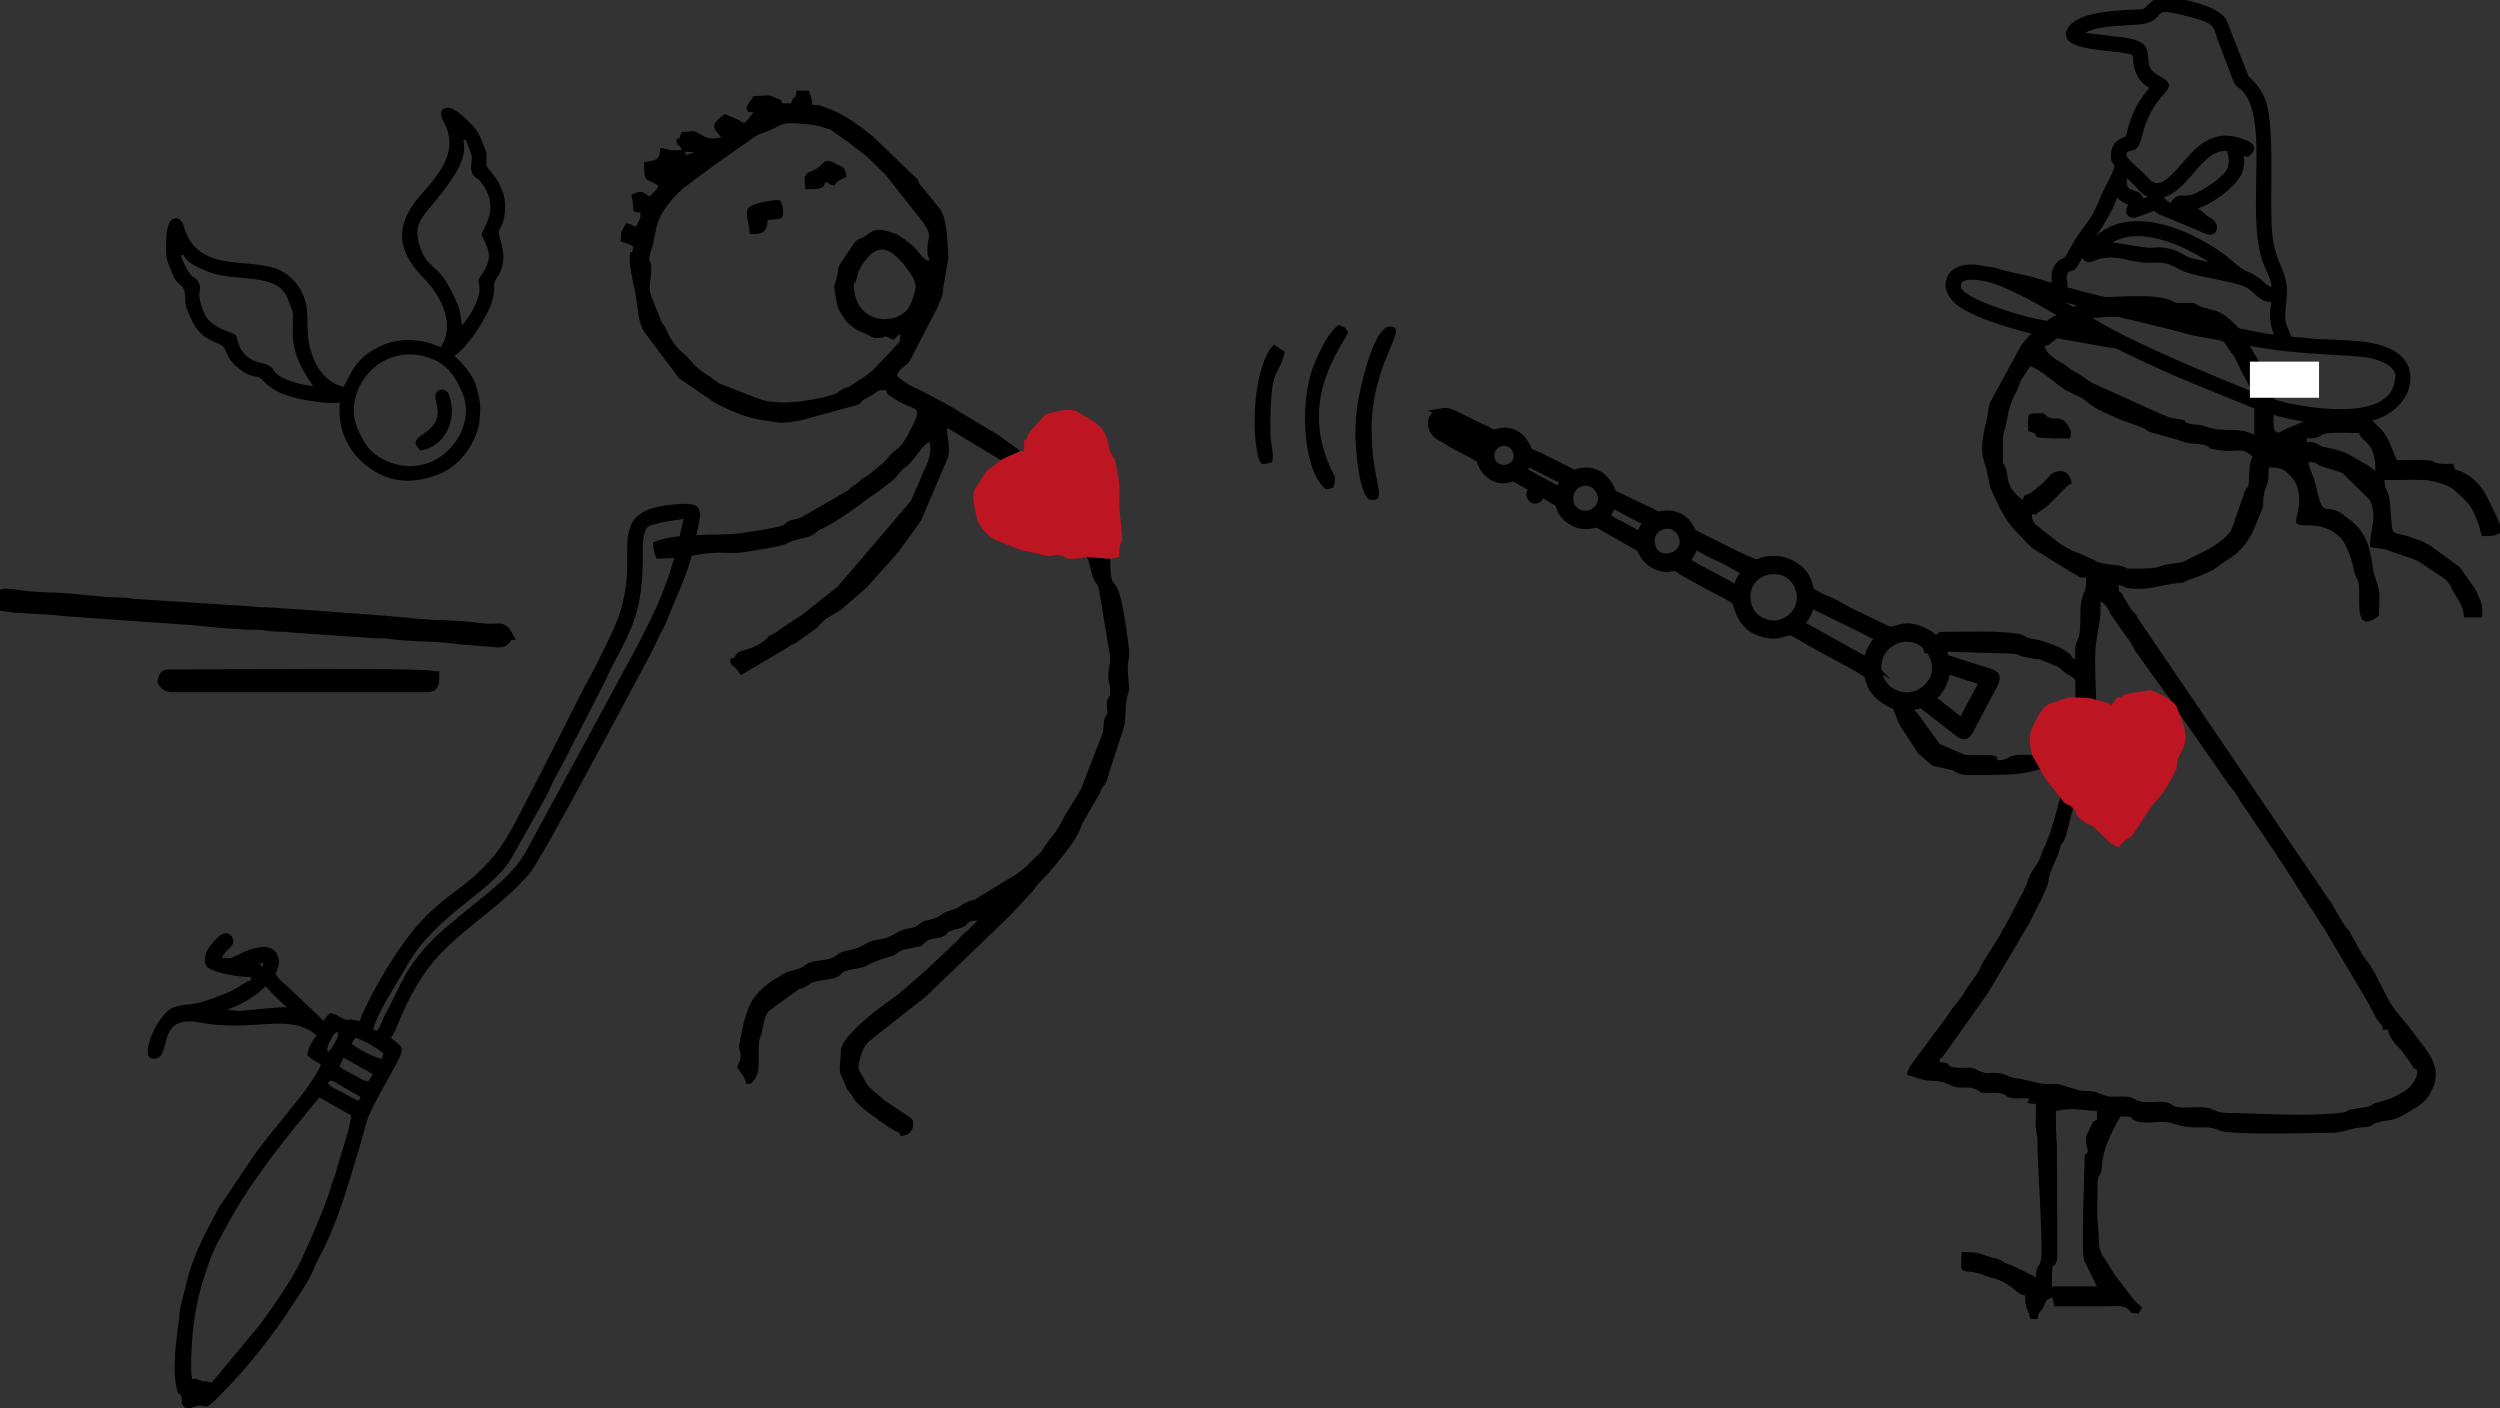 <?xml version="1.0" encoding="UTF-8"?>
<!DOCTYPE svg PUBLIC "-//W3C//DTD SVG 1.1//EN" "http://www.w3.org/Graphics/SVG/1.1/DTD/svg11.dtd">
<!-- Creator: CorelDRAW 2017 -->
<svg xmlns="http://www.w3.org/2000/svg" xml:space="preserve" width="26.755mm" height="15.071mm" version="1.1" style="shape-rendering:geometricPrecision; text-rendering:geometricPrecision; image-rendering:optimizeQuality; fill-rule:evenodd; clip-rule:evenodd"
viewBox="0 0 2675.46 1507.06"
 xmlns:xlink="http://www.w3.org/1999/xlink">
 <rect x="0" y="0" width="2675.46" height="1507.06" fill="#333333" stroke="none"/>
 <defs>
  <style type="text/css">
   <![CDATA[
    .str0 {stroke:black;stroke-width:8.46;stroke-miterlimit:22.926}
    .str1 {stroke:black;stroke-width:6.64;stroke-linecap:round;stroke-linejoin:round;stroke-miterlimit:22.926}
    .fil2 {fill:none}
    .fil0 {fill:black}
    .fil1 {fill:#BD1522}
    .fil3 {fill:white}
   ]]>
  </style>
 </defs>
 <g id="Capa_x0020_1">
  <path class="fil0" d="M913.77 304.26c0,41.81 42.7,44.88 57.44,26.75 3.59,-4.42 9.42,-20.53 8.59,-25.65 -0.81,-4.98 -2.85,-8.51 -5.16,-12.08 -6.15,-9.47 -15.75,-22.43 -27.42,-25.9 -12.17,-3.62 -24.33,13.68 -28.26,22.89 -1.85,4.34 -0.68,3.24 -2.03,7.56l-0.99 2.85c-2.59,6 -2.17,-1.55 -2.17,3.58zm80.58 -24.94c-0.66,-7.88 -1.92,-4.29 -1.92,-11.51 0,-7.98 1.64,-11.35 1.65,-15.64 0.03,-6.48 -2.65,-7.5 -5.41,-13.21l-41.48 -52.54c-10.03,-9.28 -17.91,-18.55 -29.22,-26.42 -3.82,-2.65 -2.09,-1.26 -5.33,-4.27l-21.29 -15.16c-5.35,-3.56 -0.44,-0.98 -6.49,-3.1l-4.38 -1.38c-0.46,-0.15 -0.94,-0.36 -1.4,-0.51l-9.43 -2.09c-42.77,-4.04 -25.44,-0.06 -57.1,10.08l-6.14 3.45c-0.31,0.24 -0.7,0.66 -1.01,0.91l-42.85 30.06c-0.32,0.24 -0.74,0.61 -1.06,0.86l-30.74 22.97c-10.99,9.83 -22.65,23.62 -27.42,37.82l-5.03 23.76c-0.73,3.69 -1.43,3.34 -2.43,7.31 -2.6,10.41 1.09,8.11 1.09,16.28 0,12.46 -4.26,20.72 0.73,31.88l10.45 26.01c4.16,6.12 2.85,2.97 6.33,10.94 3.24,7.4 9.49,16.34 15.36,21.1 13.13,10.64 9.02,13.25 29.67,25.97 2.94,1.82 8.52,6.61 9.89,7.38l42.91 16.57c5.26,1.66 -1.62,-0.05 4.3,1.45 20.81,5.25 47.38,0.98 67.66,-3.88 15.32,-3.67 11.75,-5.62 19.75,-9.03 1.05,-0.46 3.73,-1.12 4.38,-1.37l18.67 -12.04c0.11,-0.09 1.89,-1.73 3.07,-2.68 1.89,-1.5 1.32,-0.84 3.34,-2.42l21.48 -22.65c5.86,-8.02 8.45,-4.77 8.7,-16.24 -7.55,2.74 -0.21,0.29 -7.67,5.76 -13.04,-6.9 -5.59,-1.92 -19.19,-1.92 -2.56,0 -8.06,-3.84 -11.96,-5.3 -8.02,-3 -16.38,-8.28 -21.04,-15.42 -7.59,-11.6 -7.53,-10.92 -9.9,-26.72 -1.54,-10.28 -1.82,-5.23 1.12,-15.36 2.06,-7.1 0.82,-9.18 3.58,-15.69l14.53 -21.92c6.48,-8.23 6.47,-4 13.67,-9.36 6.14,-4.57 9.73,-7.26 19.04,-5.72 0.33,0.05 0.85,0.2 1.18,0.28l12.74 3.99c0.38,0.2 0.84,0.5 1.2,0.72 0.5,0.29 1.8,1.25 2.28,1.56 25.4,16.59 20.22,23.53 31.12,26.44zm-251.05 -116.17l-9.89 -0.87 0 3.84 9.89 -2.97zm348.64 319.55c-6.31,3.4 -13.83,5.64 -20.84,9.71l-57.56 -34.66c0,14.12 3.96,19.73 1.03,31.6l-28.72 67.35c-0.24,0.32 -0.56,0.79 -0.8,1.12l-1.56 2.28c-0.23,0.33 -0.53,0.81 -0.76,1.15l-20.14 27.82c-0.24,0.34 -0.54,0.82 -0.76,1.16l-33.44 37.55c-0.27,0.29 -0.66,0.71 -0.93,1l-25.72 22.24c-7.32,5.88 -17.45,9.27 -23.62,16.67 -5.64,6.76 -1.83,2.29 -8.1,7.25l-17.85 12.85c-5.55,3.4 -4,1 -9.83,5.52l-49.45 29.22c-1.84,-2.76 -3.5,-5.36 -5.75,-7.68 -4.84,-4.97 -4.98,-0.19 -5.76,-9.59 10.64,-2.84 0.2,-5.53 16.81,-10.05 7.32,-1.99 13.72,-4.85 19.53,-9.26 5.55,-4.22 1.94,-3.03 7.12,-6.3l6.31 -3.29c0.33,-0.23 0.74,-0.61 1.06,-0.86 0.31,-0.24 0.68,-0.68 0.98,-0.93l20.68 -13.85c3.57,-1.86 1,-0.46 4.78,-2.9l35.26 -28.06c0.45,-0.34 1.8,-1.25 2.25,-1.59l78.67 -92.09 15.08 -34.8c3.7,-7.18 8.09,-20.58 4.44,-28.18 -7.75,2.81 -15.73,20.11 -25.06,26.74 -1.51,1.08 -1.81,1.07 -3.34,2.42l-3.65 4.02c-0.36,0.43 -1.32,1.73 -1.68,2.16 -6.48,7.83 -9.22,8.29 -14.2,12.66l-11.02 8.17c-2.21,1.52 -1.45,0.79 -3.57,2.18l-19.86 14.69c-10.79,7.14 -21.84,15.1 -33.44,20.28 -3.15,1.4 -1.86,0.83 -3.71,2.04 -3.11,2.05 0.52,0.04 -3.2,2.56 -2.59,1.75 1.62,-0.18 -3.64,2.12 -9.92,4.34 -16.62,3.4 -25.99,8.54 -6.58,3.61 -34.35,7.27 -44.67,9.06 -15.32,2.65 -24.35,-1.02 -45.81,2.15 -18.43,2.73 -27.94,4.93 -48.79,4.93 -2.49,-5.19 -3.84,-9.26 -3.84,-17.27 22.71,-10.9 69.04,-6.83 93.67,-9.91 6.48,-0.82 41.21,-6.14 45.26,-8.49 8.42,-4.86 -1.66,-3.18 18.87,-7.99l51.12 -29.46c0.01,-0.02 1.92,-2.06 2.89,-2.87 4.13,-3.42 1.47,-0.9 4.59,-3.09l7.31 -6.11c2.1,-1.54 1.29,-0.73 3.56,-2.2 3.54,-2.29 1.35,-0.59 4.51,-3.17l14.75 -12.11c4.96,-4.42 8.16,-10.06 13.34,-13.51 7.17,-4.77 12.57,-15.49 16.62,-23.69 2.32,-4.71 1.82,-2.76 4.39,-9.31 0.17,-0.43 0.41,-0.96 0.55,-1.37 1.54,-4.4 -0.32,3.2 0.84,-2.53 2.15,-10.61 -5.74,-5.6 -25.65,-19.12 -4.72,-3.21 -5.59,-2.12 -7.2,-8.16 -11.79,0 -4.49,-0.16 -21.62,9.08 -8.81,4.76 -1.53,2.88 -8.66,6.69l-61.81 16.85c-23.07,3.84 -20.21,2.15 -38.24,-0.13 -18.45,-2.33 -37.66,-10.79 -53.58,-19.34l-36.49 -24.9c-0.33,-0.24 -0.79,-0.57 -1.11,-0.81l-37.03 -49.31c-6.87,-10.23 -7.07,-25.64 -9.25,-38.72 -2.21,-13.28 -6.64,-27.26 -6.56,-39.63 0.11,-16.33 2.3,0.66 3.82,-13.27 -7.07,-4.74 -6.64,-2.5 -13.43,-5.75 0,-12.57 1.55,-11.25 5.76,-19.19 10.18,0.84 9.06,8.72 13.83,-3.25 1.91,-4.76 1.37,-1.7 1.52,-8.26 -5.94,-0.51 -3.63,0.02 -7.68,-1.92 0,-9.71 -1.3,-9.87 -1.91,-17.27 10.33,-4.96 10.76,-3.72 19.18,1.92 0.34,-0.3 0.89,-1.2 1.04,-0.88l6.54 -6.89c1.09,-1.63 0.88,-0.61 2.01,-3.74 -13.34,-8.94 -15.34,-1.11 -15.34,-24.95 11.51,-2.68 16.94,-0.88 17.26,-15.35 12.75,1.07 5.23,3.4 23.03,1.92 -3.03,-8.36 -4.83,-0.33 -5.76,-11.51 6.79,-2.74 1.46,1.28 5.76,-7.67 15.75,0 8.74,-3.37 20.12,2.77 8.79,4.74 12.04,5.32 22.09,2.98 -5.45,-7.43 -12.35,-10.72 -2.54,-19.75l6.37 -5.19 14.76 6.35c0.38,0.2 0.83,0.52 1.2,0.72 5.01,2.7 -2.19,0.56 5.15,2.52 3.59,-3.4 6.79,-7.33 9.59,-11.51 -8.91,-0.74 -3.35,2.06 -7.67,-3.84 1.49,-5.58 4.52,-7.47 7.67,-13.43 11.59,0 15.76,-2.52 24.53,2.25 7.27,3.95 3.45,-1.32 6.17,5.43l9.59 0c2.71,-10.14 4.81,-1.97 5.76,-13.43l13.43 0c1.45,6.2 3.26,8.41 3.84,15.35 9.36,0 6.21,0.03 13.01,2.34 19.8,6.7 35.22,18.21 51.39,31.11l43.93 42.4c8.51,7.03 1.71,1.99 6.45,8.9l21.46 26.51c8.55,11.85 8.08,39.66 9.13,52.42l-5.51 30.77c-0.05,0.32 -0.12,0.86 -0.16,1.18l-0.11 2.57c-0.03,0.39 0.01,0.98 -0.05,1.38 -0.97,7.4 -3.8,10.22 -5.71,16.75l-29.53 56.81c-0.23,0.33 -0.53,0.82 -0.77,1.15 -4.75,6.63 -11.14,7.13 -13.35,15.42l4.08 3.59c12.4,9.23 18.1,10.1 29.68,16.37l23.74 12.92c1.63,0.67 5.95,3.43 8.23,4.97l40.87 24.4c0.36,0.21 0.85,0.48 1.22,0.69l24.3 17.65z"/>
  <path class="fil0" d="M1188.14 597.95c0,31.82 3.82,20.88 9.07,34.92 4.48,11.97 10.4,52.34 11.25,65.43 0.5,7.78 -2.42,9.13 -1.25,24.25 1.75,22.64 1.96,9.74 -1.4,25.28 -1.62,7.55 -0.8,19.87 -2.37,28.37l-16.96 52.12c-1,3.51 -0.31,2.42 -1.62,6.05 -1.97,5.5 -3.75,6.15 -5.77,9.59 -2.56,4.35 -0.27,-0.58 -2.29,5.38l-16.91 29.13c-2.48,4.1 -0.38,-0.03 -2.41,5.26 -6.37,16.6 -19.89,31.92 -31.06,45.7 -1.07,1.33 -2.67,3.19 -3.5,4.17l-11.35 11.67c-2.92,3.29 -3.48,5.15 -6.63,8.72l-24.09 25.79c-0.27,0.29 -0.68,0.69 -0.94,0.98l-87.03 83.74c-0.27,0.29 -0.61,0.75 -0.88,1.03l-35.41 27.91c-0.34,0.23 -0.8,0.55 -1.12,0.8l-25.67 20.37c-6.47,6.54 -8.25,13.76 -10.45,22.38 -2.26,8.86 1.49,9.23 6.67,20.34 3.32,7.13 9.5,10.36 15.16,15.53 2.45,2.24 1.34,1.32 4.11,3.57 3.06,2.48 0.71,0.8 4.39,3.28l25.36 16.85c3.92,3.15 4.25,18.72 -11.39,19.06 -2.66,-6.6 1.67,-1.04 -7.19,-6.24l-6.01 -3.58c-9.88,-7.01 -30.44,-20.81 -36.12,-29.11 -1.3,-1.91 -0.95,-2.02 -2.9,-4.77l-4.97 -6.55c-0.27,-0.52 -0.91,-2.13 -1.14,-2.7 -6.85,-16.9 -7.55,-11.4 -5.64,-32.13 0.24,-2.57 0.02,-5.03 0.09,-5.96 0.47,-6 6.13,-13.55 10.32,-18.16 15.04,-16.6 33.36,-29.4 51.46,-42.55l26.72 -23.17c2.52,-2.04 0,0.2 3.01,-2.75l30.68 -28.8c4.73,-3.82 3.04,-4.92 12.48,-12.46l11.71 -11.31c-1.68,0 -3.91,-0.15 -5.53,0.23 -3.46,0.81 -2.24,0.49 -4.14,1.61 -4.18,2.45 0.99,1.99 -7.78,5.65 -3.31,1.38 -7.42,1.64 -10.44,2.99 -9.91,4.41 -0.11,1.32 -7.77,5.66 -7.69,4.35 -12.24,0.7 -20.14,6.73 -8.02,6.13 3,2.59 -19.61,7.25 -13.01,2.68 -6.54,4.9 -18.52,8.34 -30.68,8.82 -16.66,9.64 -40.19,13.53 -14.07,2.33 -9.41,5.74 -17.96,8.9 -5.42,2 -15.45,2.74 -20.87,4.07 -10.88,2.68 -5.65,4.86 -18.48,8.38l-32.25 23.39c-5.37,8.35 -4.64,12.31 -7.27,23.43 -1.52,6.45 -0.11,-1.06 -2.03,5.65 -3.67,12.85 2.43,33.68 -5.74,44.01 -4.1,5.17 -1.24,4.15 -8.78,4.78 -2.26,-9.7 -5.17,-10.66 -9.6,-17.27 1.44,-6.15 3.23,-5.99 3.53,-11.62 0.42,-7.8 -1.91,-3.95 -1.58,-13.27l5.41 -25.31c0.19,-0.6 0.85,-2.2 1.03,-2.81 0.15,-0.48 0.31,-0.97 0.45,-1.47 2.79,-9.92 6.62,-18.8 13.97,-26.32l1.94 -1.89c11.6,-11.08 12.09,-9.65 24.51,-17.71 6.5,-4.21 15.83,-3.72 22.15,-8.55 7.8,-5.96 12.03,-4.6 23.79,-6.9 13.93,-2.71 8.01,-6.09 21.36,-9.34 12.42,-3.03 11.95,-2.06 22.39,-8.31 7.1,-4.25 16.5,-3.38 23.84,-6.86 9.33,-4.43 9.31,-6.47 21.64,-9.06 7.86,-1.65 5.02,-0.8 10.76,-4.59 6.34,-4.18 1.44,-2.17 10.87,-4.47 14.63,-3.59 9.27,-6.18 21.11,-9.6 12.16,-3.51 10.57,-6.37 20.74,-9.95 7.4,-2.61 4.11,-0.46 10.62,-4.73l34.55 -21.09c2.53,-1.55 2.49,-1.19 4.86,-2.82 12.13,-8.32 14.58,-12.73 24.38,-21.66 5.51,-5.02 2.26,-2.25 6.66,-8.7 6.57,-9.64 13.39,-16.17 18.69,-27.35 3.18,-6.69 7.46,-12.59 11.36,-19.34 4.47,-7.75 8.44,-12.08 10.86,-19.84l20.4 -52.6c0.14,-0.5 0.32,-1 0.47,-1.49 2.09,-6.81 0.21,-11.68 3.15,-17.82 2.47,-5.17 1.43,0.05 2.11,-4.46 0.41,-2.71 -1.69,-5.84 -0.19,-12.66 1.81,-8.18 3.43,-0.21 3.24,-12.06 -0.12,-7.35 -1.74,-4.88 -1.97,-13.66 -0.32,-11.73 3.49,-12.85 0.97,-27.69l-10.99 -65.79c-1.54,-6.64 -2.62,-5.2 -5.15,-10.19 -3.43,-6.79 -4.54,-18.09 -7.79,-24.8l24.95 2.02z"/>
  <path class="fil0" d="M821.67 235.19c-1.12,13.54 -4.51,15.35 -19.18,15.35 -1.85,-22.19 -11.39,-29.37 13.85,-34.11 6.93,-1.3 9.2,-2.34 16.84,-2.34 4,0 5.66,11.44 4.63,15.71 -0.7,2.91 0.83,5.01 -16.14,5.39z"/>
  <path class="fil0" d="M906.09 189.14c-7.24,3.83 -8.81,2.7 -13.43,9.6 -7.11,-1.9 -2.48,-1.94 -9.59,-3.84 -1.58,5.92 -1.83,7.67 -21.11,7.67 -0.16,-7.46 -3.29,-12.24 2.01,-17.04 2.39,-2.16 5.42,-2.62 7.82,-3.83 11.13,-5.59 8.58,-14.19 22.97,-6.32 9.41,5.15 8.7,2.46 11.33,13.76z"/>
  <path class="fil1" d="M1188.14 597.95l-24.95 -2.02c-7.41,0.56 -5.29,1.88 -13.54,2.03 -12.58,0.23 -6.84,-1.79 -14.02,-3.42 -7.78,-1.77 -9.34,0.64 -13.18,0.77l-6.91 -1.49c-14.71,-4.57 -16.93,-1.88 -37.29,-10.83l-8.29 -3.23c-0.44,-0.17 -0.95,-0.35 -1.39,-0.52 -0.57,-0.22 -2.21,-0.84 -2.75,-1.08 -7.47,-3.33 -17.95,-14.44 -19.99,-22.23 -2.64,-10.13 -6.26,-25.26 -2.81,-32.11l12.83 -19.92c0.44,-0.34 1.81,-1.23 2.26,-1.57l12.99 -9.92c7.01,-4.07 14.53,-6.31 20.84,-9.71l4.1 0 0 -11.51c10.1,-4.08 -5.02,1.28 12.5,-16.29 0.87,-0.88 3.82,-4.2 4.56,-5.03 5.91,-6.64 4.65,-6.17 11.18,-8 7.22,-2.03 18.84,-4.69 26.38,-2.37 0.48,0.15 0.96,0.37 1.41,0.54l15.76 9.24c0.47,0.32 1.87,1.18 2.33,1.5 18.92,13.3 13.64,24.76 18.97,34.76 4.63,8.68 3.04,0.4 5.65,13.54 6.9,34.71 0.02,23.92 5.06,64.06 3.23,25.75 -2.11,9.13 -2.11,32.76 -4.34,1.01 -4.46,1.47 -9.59,2.05z"/>
  <path class="fil0" d="M495.09 421.13c-7.21,-17.7 -16.77,-31.57 -34.79,-37.87 -54.96,-19.22 -93.54,36.13 -78.38,73.35 7.68,18.85 14.96,30.1 34.78,37.91 50.93,20.04 94.82,-33.08 78.39,-73.39zm-17.46 -305.86l-3.5 1.42c-2.74,2.42 -2.82,7.48 0.17,12.68 22.38,39.01 -17.44,68.26 -31.95,89.28 -21.91,31.71 -11.68,55.78 12.37,80.44 17.7,18.14 32.85,48.91 17.06,72.29 -5.32,-1.1 -8.7,-3.61 -14.12,-4.91 -14.57,-3.48 -30.57,-4.23 -46.25,2.16 -33.06,13.47 -36.09,33.69 -43.87,45.22 -12.58,-2.59 -25.08,-13.06 -31.81,-29.59 -14.48,-35.54 2.85,-52.27 -18.75,-81.09 -2.27,-3.02 -8.35,-8.34 -10.84,-10.14 -30.87,-22.36 -93.93,5.19 -109.76,-51.72 -1.33,-4.79 -5.01,-8.22 -8.73,-7.9l-3.28 1.33c-3.44,2.66 -6.3,9.47 -6.51,22.6 -0.25,15.05 -0.24,18.06 2.78,25.95l4.45 10.91 0.36 0.88c3.98,9.77 10.8,9.47 12.12,16.88 1.37,7.72 -0.54,11.55 3.27,20.91 6.76,16.59 12.64,26.98 31,34.05 14.97,5.77 4.83,12.75 24.81,28.26 2.95,2.28 5.74,4.19 9.46,5.74 4.58,1.92 7.15,1.45 10.66,2.88 1.61,0.65 0.75,0.07 2.62,1.48 2.04,1.55 0.64,0.57 2.29,2.24 10.77,10.9 19.9,14.25 35.42,18.43 8.57,2.3 37.78,7.42 46.63,4.65 -2.79,27.84 8.16,52.58 30.28,69.08 23.68,17.68 48.95,18.66 76.81,7.31 24.28,-9.89 40.5,-37.33 42.27,-56.69 1.45,-15.84 1.44,-20.09 -3.89,-38.41 -3.23,-11.08 -16.57,-25.82 -22.99,-31.2 11.44,-5.81 34.91,-39.81 40.17,-57.57 4.84,-16.34 0.55,-16.03 3.31,-22.36 1.64,-3.79 4.02,-5.36 5.99,-10.43 5.43,-13.99 2.71,-23.9 -1.15,-37.19 -2.54,-8.73 3.17,-8.04 5.39,-22.56 1.35,-8.81 0.68,-16.31 -1.04,-22.67l-4.75 -11.68c-4.75,-8.58 -10.68,-14.06 -12.58,-17.41 -3.04,-5.37 1.2,-10.52 -2.52,-19.65l-4.78 -11.72c-3.9,-9.58 -10.34,-14.8 -16.17,-20.58 -9.08,-8.99 -16.03,-12.03 -20.45,-11.6zm-264.43 188.25c3.56,8.75 -4.65,7.25 5.16,31.33 7.2,17.66 32.75,20.71 34.12,24.08 3.04,7.46 2.19,15.62 14.53,24.45 3.34,2.38 7,3.78 10.99,4.67 22.52,5.05 6.15,9.79 32.72,19.72 6.88,2.57 17.36,4.77 24.67,5.5 -12.67,-17.92 -21.94,-34.2 -22.09,-57.88 -0.14,-22.51 2.37,-16.65 -5.94,-37.05 -11.24,-27.57 -57.59,-15.93 -85.43,-27.86 -8.22,-3.51 -20.98,-8.23 -25.91,-17.94l-2.61 1.06c12.95,31.79 15.15,18.54 19.79,29.92zm285.13 -154.15l-2.61 1.07c5.81,18.54 -12.42,42.11 -22.39,55.34 -20.05,26.61 -34.51,32.49 -22.06,63.04 9.09,22.32 19.52,10.63 39.04,58.54 2.94,7.22 2.98,14.4 4.06,21.14 7.81,-9.32 18.28,-25.62 18.81,-38.5 0.46,-11.29 -4.67,-5.94 4.05,-18.8 12.21,-18.03 2.35,-29.98 -1.53,-39.51 -2.09,-5.12 22.32,-26.72 -0.94,-56.75 -4.38,-5.66 -7.24,-4.36 -9.68,-10.33 -2.13,-5.23 0.15,-10.64 -0.28,-16.32 -0.41,-5.34 -3.77,-12.27 -6.47,-18.92z"/>
  <path class="fil0" d="M479.94 421.23c10.13,24.86 -1.53,56.29 -29.93,60.81 -19.54,-17.72 22.98,-14.54 17.96,-46.42 -1.06,-6.67 -5.41,-14.91 2.8,-18.25 3.04,-1.24 7.93,0.82 9.17,3.86z"/>
  <path class="fil0" d="M280.89 1033.55c0.57,-0.31 2.31,-4.89 -1.76,-2.19 -3.53,2.35 -2.06,-2.73 -0.05,0.64 0.26,0.44 -0.92,3.08 1.81,1.55zm468.14 -485.04l-1.3 -4.42c-2.75,-4.63 -9.87,-5.59 -24.31,-4.43 -15.11,1.22 -37.79,4.06 -46.34,18.84 -13.07,22.61 2.93,52.23 -15.88,103.69 -5.07,13.88 -17.4,37.74 -25.07,53.27 -3.05,6.19 -6.2,11.39 -9.56,17.52l-53.16 104.89c-10.73,19.63 -25.79,51.94 -37.95,68.98 -29.97,42.01 -57.74,46.81 -90.75,85.73 -4.9,5.78 -8.04,10.27 -12.35,16.01 -13.71,18.23 -41.16,64.41 -47.3,84.09l-9.22 -1.61c-7.01,-0.26 -1.39,1.9 -8.35,-0.89 -7.04,-2.81 -5.3,-4.2 -14.39,-6.03 -4.06,3.97 -4.07,4.87 -7.24,8.68 -2.39,-3.91 -9.22,-9.77 -13.01,-13.22 -4.84,-4.4 -8.02,-7.61 -12.48,-11.86 -4.23,-4.02 -9.06,-8.65 -13.36,-12.58 -4.41,-4.03 -8.83,-7.07 -12.03,-12.7 1.36,-4.36 4.91,-11.06 3.07,-17.26 -6.33,-21.39 -33.67,-8.22 -46.02,-2.16 -8.96,4.41 -5.8,1.57 -14.52,2.08 2.61,-8.36 14.3,-12.47 12.1,-19.93 -1.55,-5.23 -6.13,-7.78 -11.02,-5.85 -3.54,1.39 -7.74,5.95 -9.86,8.38 -5.68,6.51 -11.77,14.25 -8.82,24.24 2.87,9.7 40.62,14 48.17,13.55l0.89 3.01c-8.79,3.42 -16.21,10.08 -25.57,13.87 -43.41,17.58 -35.63,9.14 -57.31,15.56 -17.46,5.16 -41.88,61.45 -18.23,54.45 15.73,-4.65 -0.46,-46.81 45.96,-38.13 58.34,10.92 94.88,-11.38 125.07,13.7 -4.89,5.89 -8.58,13.25 -10.14,20.99 6.22,6.36 8.74,5.61 14.53,10.42 -2.22,7.11 -8.1,14.81 -12.22,21.12 -10.84,16.63 -42.9,52.92 -59.45,76.24l-33.58 49.89c-2.65,3.62 -3.54,5.27 -5.8,9.48 -11.69,21.82 -22.46,42.04 -29.82,65.82l-9.01 35.49c-1.17,5.12 -1.07,7.69 -1.7,12.96 -2.66,22.3 -8.39,56.13 -1.76,78.55 2.04,6.89 3.89,-1.81 4.69,9.96 0.25,3.75 -1.77,0.86 1.08,5.03 3.91,5.72 8.53,3.01 12.87,1.44 11.21,-4.04 9.12,5.11 20.06,-5.46 28.05,-27.1 52.97,-57.29 74.99,-89.27 3.13,-4.55 5.14,-7.49 8.04,-12.05 7.52,-11.84 16.64,-24.25 22.53,-36.97 2.47,-5.35 2.86,-7.68 5.9,-13.2 20.89,-37.86 32.21,-79.56 44.65,-120.87 8.06,-26.74 5.22,-26.61 20.4,-54.55 30.72,-56.54 30.23,-48.04 13.04,-62.32 4.37,-5.26 6.74,-12.48 9.37,-18.89 10.21,-24.81 24.29,-50.51 42.85,-70.1 30.08,-31.73 68.01,-53.52 96.72,-87.53 13.49,-15.99 114.5,-207.27 127.98,-232.08 4.09,-7.52 5.75,-11.08 9.17,-19 2.92,-6.74 6.32,-10.95 8.96,-17.85 9.83,-25.67 22.98,-50.31 28.77,-77.75 4.09,-19.34 7.74,-31.63 7.02,-38.97zm-441.87 529.6c-8.17,-6.78 -15.42,-14.82 -23.05,-22.61 -11.52,11.27 -22.9,18.13 -41.55,25.38l14.63 0.94c11.1,-0.6 42.51,-4.7 49.97,-3.71zm-101.4 397.97c6.61,-1.37 2.16,-0.85 6.16,0.46 12.53,4.09 2.23,-0.62 14.55,3.23l52.05 -62.59c12.87,-17.34 34.85,-49.29 43.71,-68.38 9.85,-21.25 24.21,-53.9 30.99,-75.28 1.17,-3.7 1.65,-5.84 3.03,-9.72 1.4,-3.95 2.22,-5.41 3.37,-9.52 2.03,-7.25 3.42,-12.58 5.61,-19.67 2.56,-8.23 10.88,-33.44 10.44,-41.03l-33.82 -19.05c-33.44,39.66 -72.69,88.48 -97.64,134.4 -9.27,17.07 -15.72,27.64 -21.93,46.14 -9,26.79 -13.24,43.21 -16.19,73.23 -0.84,8.57 -2.86,38.47 -0.33,47.78zm151.01 -368.49c-10.55,16.25 -7.88,28.59 4.11,3.21 3.59,-7.59 -1.27,-7.58 -4.11,-3.21zm27.37 70.4l1.73 -4.1 -25.67 -14.71c-6.22,-3.52 -4.14,-3.66 -9.63,-0.69 3.53,5.78 10.17,7.42 15.77,10.46 6.16,3.36 11.37,7.04 17.8,9.04zm10.14 -20.98l4.67 -7.56 -31.35 -17.65 -4.41 9.59c4.74,3.82 9.45,5.75 14.71,8.61 3.05,1.66 4.76,2.68 7.75,4.32 7,3.83 6.77,2.31 8.63,2.69zm14.21 -23.83l1.95 -5.29c-3.21,-4.95 -24.16,-15.7 -29.95,-17.5l-4.37 6.48c6.5,5.49 23.69,14.58 32.37,16.31zm-9.34 -31.58l4.11 1.72c4.21,-4.93 5.44,-11.11 8.84,-17.4 19.69,-36.49 20.82,-50.33 54.61,-83.91 5.68,-5.64 9.98,-8.64 16.04,-14 22.87,-20.21 62.42,-46.96 77.05,-71.72 1.8,-3.03 3.37,-5.49 5.06,-8.61l109.29 -201.85c31.5,-57.98 44.68,-88.41 57.23,-150.63 -7.89,2.15 -13.76,0.8 -35.47,7.22 -10,2.96 -7.81,29.08 -8.01,38.56 -1.08,49.62 -8.87,68.54 -33.4,113.1 -3.59,6.5 -4.49,10.72 -7.99,17.12l-44.13 85.81c-3.26,6 -5.73,10.59 -9.01,16.56 -3.76,6.85 -5.05,11.64 -8.51,18.09l-37.55 66.68c-20.78,36.37 -80.64,59.99 -111.63,114.77 -11.42,20.2 -29.9,47.25 -36.53,68.49z"/>
  <path class="fil0" d="M2230.96 1236.13c8.46,-4.23 -3.07,-11.64 3.39,-24.05 6.53,-12.56 4.26,-11.41 9.8,-13.42l0 -9.67c-14.56,-0.33 -24.8,-4.47 -44,0 0,35.64 1.2,24.68 1.2,47.14l0.38 101.84c0,5.16 0.61,7.99 -1.06,12.48 -3.74,9.98 -4.75,-6.44 -4.75,26.22l48.23 0 -13.47 -27.16c-4.08,-7.79 0.56,-100.91 0.28,-113.38zm53.83 -428.29c0,8.36 -4.64,13.77 -9.68,21.29 -14.06,-9.42 -10.79,-5.81 -40.63,-5.81 -7.33,0 -5.17,6.92 -7.01,12.34l-3.2 6.47c-3.06,8.24 -0.12,10.87 -5.48,23.54 -0.19,0.42 -0.42,0.91 -0.58,1.36 -3.3,9.14 -5.22,23.74 -8.96,31.67 -2.52,5.38 -3.24,2.77 -5.16,10.32 -2.72,10.75 -9.24,20.28 -11.57,30.99 -0.6,2.78 -0.38,4.27 -1.02,6.72l-7.62 17.53c-0.29,0.51 -1.25,1.83 -1.54,2.33l-11.51 23.32c-0.24,0.32 -0.65,0.72 -0.88,1.05l-35.24 59.57c-1.5,2.43 -1.76,2.84 -2.92,4.81 -2.01,3.39 -3.57,6.54 -5.89,9.59l-44.16 62.26c-0.24,0.31 -0.59,0.77 -0.86,1.07 -2.56,2.99 -1.01,2.99 -5.05,4.62l0 3.87c15.76,0.36 3.33,5.06 19.24,5.92 12.04,0.66 12.18,-2.07 22.21,2.94 10.59,5.29 10.6,1.26 22.23,2.92 10.32,1.47 9.53,5.14 21.35,5.74l20.5 4.64c8.48,2.5 16.76,-0.51 24.83,2.27l19.38 5.77c12.91,1.66 12.34,-0.8 23.09,4 9.22,4.1 11.15,2.29 22.68,2.46 13.66,0.21 10.98,3.63 19.7,5.45 7.2,1.51 17.38,-0.37 24.71,0.45 11.53,1.3 5.16,5.62 21.15,5.93 7.76,0.16 17.39,-0.97 24.85,0.3 9.43,1.61 8.73,5.25 21.61,5.48 39.27,0.7 82.42,4.13 121.95,-0.13 11.52,-1.24 -0.63,-2.94 25.13,-5.82 9.9,-1.11 6.05,-4.03 15.68,-5.61l11.89 -3.59c11.21,-5.72 21.24,-9.26 26.96,-21.41 2.33,-4.94 1.64,-2.99 1.64,-9.97 -4.14,-1.1 -4.03,-1.99 -5.93,-5.68l-10.57 -14.59c-6.16,-6 -13.54,-13.87 -14.46,-22.29l-5.8 0c-0.69,-8.28 -0.41,-3.39 -3.65,-7.97 -7.28,-10.27 2.79,5.61 -2.47,-3.33l-6.14 -11.27c-1.27,-2.3 -0.74,-1.64 -1.86,-3.95l-46.09 -77.73c-0.15,-0.26 -1.97,-3.6 -2.06,-3.74 -2.02,-3.16 0.07,-0.06 -2.47,-3.34l-9.69 -15.46c-0.95,-1.37 -1.81,-2.46 -2.45,-3.36l-30.14 -47.25c-0.22,-0.35 -0.54,-0.82 -0.77,-1.16l-2.47 -3.33c-0.24,-0.34 -0.57,-0.8 -0.8,-1.14 -0.23,-0.35 -0.53,-0.83 -0.76,-1.17 -0.85,-1.31 -1.36,-2.3 -2.19,-3.62 -1.43,-2.24 -0.76,-1.17 -2.32,-3.48 -1.6,-2.37 -2.85,-4.15 -4.69,-6.92l-2.29 -3.52c-1.23,-1.89 -1.36,-2.14 -2.28,-3.52l-24.26 -35.71c-6.44,-8.06 -1.73,-5.71 -14.23,-20.61l-55.6 -79.82c-2.91,-3.94 -0.27,0.16 -2.96,-4.78l-6.84 -10.58c-0.26,-0.3 -0.64,-0.72 -0.91,-1.03 -0.26,-0.3 -0.65,-0.72 -0.91,-1.02l-30.75 -42.77c-5.36,-6.69 -4.83,-9.36 -9.46,-15.68 -0.34,-0.46 -1.37,-1.72 -1.72,-2.16 -0.26,-0.31 -0.64,-0.73 -0.9,-1.04l-16.75 -23.88c-3.61,-6.99 -4.04,-9.57 -10.94,-14.2 0,14.92 -0.56,20.78 -3.06,33.7 -2.7,13.97 -2.76,19.65 -2.75,35.95 0.01,16.26 2.34,40 -0.4,55.71 -3,17.27 -5.4,2.26 -5.4,33.29l30.95 0c6.49,0 3.9,5.5 17.42,5.8zm-208.96 -11.6l27.07 11.63 28.74 0.27c8.23,2.18 4.48,1.03 6.1,5.51 13.73,-0.31 9.43,-5.58 25.04,-5.92 8.69,-0.19 39,1.19 45.6,-0.83 6.91,-2.12 5.23,-1.55 7.36,-8.12 7.64,-23.65 5.2,-43.08 5.2,-68.32 0,-5.16 -1.65,-4.62 -7.26,-8.23 -0.35,-0.23 -0.87,-0.48 -1.22,-0.71 -0.34,-0.23 -0.82,-0.54 -1.16,-0.78 -0.33,-0.24 -0.78,-0.58 -1.1,-0.83 -7.99,-6.11 -2.85,-4.51 -14.22,-8.99 -25.71,-10.13 -1.87,-1.9 -28.98,-7.78 -8.08,-1.76 -5.91,-3.2 -15.64,-3.72l-65.86 -1.86c-2.1,0 -3.44,0.75 -4.23,2.06l-21.7 -0.66 -2.08 -8.21 18.34 -14.47c25.87,0 62.7,-1.84 84.86,2.21 8.55,1.56 4.02,3.67 15.83,5.45 10.05,1.52 30.97,8.74 38.31,15.86 6.4,6.21 -2.81,2.27 6.11,5.5 0,-10.87 -1.17,-12.28 2.57,-20.64 5.35,-11.99 0.69,-32.97 4.86,-45.45 3.58,-10.71 4.18,-5.73 4.18,-20.97 -9.44,-0.21 -5.76,-0.3 -11.85,-3.63l-2.5 -1.37c-0.4,-0.2 -0.92,-0.42 -1.32,-0.61l-41.73 -25.99c-2.22,-2.05 -2.92,-2.55 -5.01,-4.67l-16.9 -17.93c-10.26,-12.62 -17.15,-28.58 -23.41,-42.37l-2.55 -12.93c-3.43,-18.92 -11.11,-19.9 -1.27,-58.95 1.74,-6.9 1.5,-14.57 4.56,-20.59l32.74 -60.13c11.6,-14.9 18.08,-18.1 31.28,-28.7l33.77 -16.53c6.57,-1.93 1.04,-0.07 4.11,-1.7 5.9,-3.13 -2.2,-3.84 13.45,-3.96 20.31,-0.16 61.15,-4.55 77.95,3.65 7.07,3.45 5.37,2.32 15.12,2.29 11.74,-0.03 6.81,-0.55 14.34,3.07 15.9,7.66 19.98,-0.76 43.98,25.68l10.21 16.88c7.58,14.1 16.53,25.35 20.73,41.17 2.39,8.96 5.62,9.22 5.65,19.51 0.02,7.57 -2.91,26.82 1.38,31.1 2.96,2.96 4.65,0.56 11.26,-2.57l28.78 -11.98c23.31,-7.31 4.34,-4.71 37.85,-4.88 17.92,-0.1 23.52,5.9 34.01,16.29 10.18,10.08 11.73,21.96 18.14,34.09 9.53,0 21.88,-0.71 31.05,-0.09 11.87,0.81 4.37,1.42 12.15,3.33 5.23,1.28 11.29,0.63 16.78,0.63 2.44,9.12 1.95,5.02 9,8.41 22.6,10.88 27.01,26.88 36.69,46.51 9.78,19.81 6.71,22.47 -14.73,22.47 -2.36,-4.91 -1.95,-8.59 -4.51,-14.85 -4.55,-11.11 -6.41,-16.85 -15.3,-25.32l-11.19 -10.09c-5.55,-4.82 -23.69,-9.64 -30.78,-9.85 -13.82,-0.4 -28.74,0.13 -42.7,0.13 0.28,12.5 4.67,9.24 6.01,24.94 3.62,42.17 -1.79,26.65 26.14,37.72l7.28 2.39c0.42,0.17 0.91,0.42 1.32,0.62 0.4,0.18 0.86,0.49 1.25,0.68l5.04 2.7c0.41,0.2 0.94,0.39 1.35,0.58l32.39 23.72 16.74 23.89c5.78,12.41 8.1,16.02 6.96,29.8l-19.35 0c-0.28,-12.68 -7.25,-19.71 -12.64,-29.93 -2.3,-4.37 -0.24,-1.85 -3.31,-6.36 -0.12,-0.18 -2.2,-2.75 -2.62,-3.17 -2.21,-2.2 -1.33,-1.09 -3.21,-2.6 -0.32,-0.25 -0.8,-0.57 -1.11,-0.82l-25.59 -16.99c-11.58,-5.56 -21.48,-7.4 -32.51,-11.99 -4.94,-2.05 -14.67,-2.44 -19.62,-3.59 0,-21.76 8.43,-30.1 -0.09,-50.22l-29.24 -28.8c-2.02,-0.86 -1.64,-0.4 -4.22,-1.58l-16.18 -5.11c-10.04,-2.3 -3.77,-4.95 -16.05,-5.23 0.71,8.51 4.97,12.73 7.02,22.01 9.11,41.35 9.13,21.56 27.56,32.42l8.69 6.77c26.51,18.99 22.53,46.06 27.75,61.26 7.11,20.75 4.44,17.84 4.44,42 -3.26,2.18 -3.09,2.67 -7.19,4.7 -20.35,10.05 -11.49,-28.37 -14.94,-40.62 -1.78,-6.34 -3.39,-5.04 -4.71,-12.7 -3.14,-18.2 -11.73,-32.06 -13.02,-33.42 -25.75,-27.13 -54.22,-3.57 -47.96,-24.68 3.9,-13.17 3.71,-31.49 -5.71,-41.59 -8.22,-8.81 -11.2,-10.34 -24.5,-10.34 0,23.74 -3.62,17.1 -5.54,31.21 -1.21,8.9 1.16,7.47 -2.25,15.16l-8.98 21.98c-8.4,15.52 -13.86,22.23 -29.83,32.08 -5.96,3.67 -9.55,7.96 -16.2,10.89l-5.41 2.33c-0.38,0.2 -0.85,0.5 -1.22,0.71l-19.65 7.44c-4.76,2.11 0.17,1.27 -7.7,1.98 -20.62,1.86 -26.87,7.09 -48.4,5.92 -10.21,-0.55 -7.36,-2.07 -15.4,-3.94 0.27,12.04 0.6,4.46 3.73,9.82 0.21,0.36 0.53,0.82 0.74,1.18 0.22,0.38 0.48,0.88 0.68,1.26 0.21,0.39 0.42,0.91 0.62,1.31l7.21 12.15c5.02,6.08 4.06,2.99 8.32,11.02l203.41 299.63c0.47,0.68 0.79,0.68 2.45,3.36 6.21,10.06 11.78,22.09 19.56,30.73l13.76 24.94c0.22,0.36 0.51,0.84 0.74,1.19l2.6 3.21c9.51,11.91 16.07,27.35 23.13,40.71l1.42 2.46c7.53,14.82 16.71,21.48 25.59,34.39 11.3,16.43 32.31,34.07 23.1,58.98l-3.07 6.6c-3.47,6.99 -8.46,11.59 -15.08,15.87 -29.22,18.92 -26.81,11.39 -43.09,16.9 -7.28,2.46 -2.83,4.07 -14.61,4.72 -14.73,0.82 -19.47,5.94 -34.76,5.88 -12.27,-0.06 -106,2.85 -117.82,-2.29 -18.38,-8 -22.97,1.29 -51.91,-8.08 -11.09,-3.59 -27.21,1.95 -38.22,-2.41 -9.36,-3.71 0.76,-4.72 -16.56,-4.72 -25.41,43.67 -17.26,52.52 -21.4,61.09 -2.87,5.95 -1.5,-0.5 -2.83,6.84 -0.39,2.17 -0.31,6.99 -0.3,9.37 0.06,8.59 -0.97,29.55 0.3,36.65l1.69 26.62c2.59,6.83 1.51,6.19 5.62,11.79 5.08,6.94 8.6,15.27 14.65,22.1l15.86 20.9c1.56,1.81 2.58,2.83 4.74,4.94 2.92,2.84 1.32,-0.08 4.88,4.79 -2.33,2.58 -2.09,2.45 -3.86,5.8 -12.67,-0.28 -6.08,-2.05 -13.3,-6.05 -4.89,-2.71 -12.36,-1.76 -19.58,-1.7 -13.53,0.11 -44.03,0.01 -57.57,0.01 -0.43,-5.22 -0.9,-5.26 -1.93,-9.67 -9.22,4.88 -4.52,1.11 -9.25,10.1 -4.23,8.06 -5.47,4.06 -6.23,13.12l-7.74 0c-2.53,-10.87 -5.8,-9.52 -5.8,-25.15 -10.32,-0.86 -12.93,-13.71 -38.35,-19.7 -7.3,-1.73 -3,-1.3 -10.02,-3.52 -19.98,-6.29 -21.69,4.89 -19.35,-23.22 21.89,0 16.48,1.77 32.74,5.96 5.18,1.34 5.46,0.94 10.02,3.52 4.18,2.37 -0.45,0.26 3.55,2.26l5.7 2.04c0.47,0.16 1.02,0.27 1.49,0.44l13.05 6.3c0.35,0.22 0.8,0.56 1.15,0.78l11.63 5.79c0,-13.22 3.27,-10.47 5.25,-17.97 2.85,-10.77 -3.67,-104.88 -3.59,-123.36 0.02,-3.81 0.15,-7.31 -0.7,-10.9 -2.28,-9.58 -0.96,-20.95 -0.96,-33.51 -20.38,0 1.99,-5.72 -11.98,-5.93 -3.49,-0.05 -8.37,0.49 -11.73,0.13 -10.95,-1.17 -5.26,-4.8 -17.41,-5.81 -3.63,-0.3 -8.13,0.3 -11.72,0.11 -9.74,-0.52 -4.52,-0.18 -9,-2.61 -8.77,-4.77 -8.84,-2.62 -19.87,-3.35 -8.37,-0.54 -10.97,-3.72 -17.59,-5.63 -6.89,-1.99 -12.46,-0.99 -20.84,-2.36l-17.73 -5.5c0.17,-7.19 6.87,-14.24 11.01,-19.96l32.99 -44.39c6.55,-11.78 10.78,-11.79 19.15,-27.29l12.75 -18.2c1.67,-3.3 3.31,-6.74 5.09,-10.39l17.91 -28.53c2.36,-4.75 2.37,-5.43 5.58,-9.89l20.03 -38.02c0.17,-0.46 0.33,-0.99 0.5,-1.44l3.13 -6.54c1.42,-3.45 0.7,-2.38 1.9,-5.83 3.16,-9.06 10.77,-15.43 13.47,-25.23 1.12,-4.06 0.63,-2.45 2.18,-5.56 11.17,-22.47 16.15,-52.62 19.23,-58.17 5.26,-9.5 3.41,-15.97 3.41,-29.48 -39.99,0 -28.4,7.77 -71.59,7.75 -9.2,-0.01 -30.52,1.1 -38.3,-0.39 -2.55,-0.49 -3.94,-1.32 -6.93,-2.74 -5.95,-2.83 3.4,-0.05 -7.02,-2.66l-17.4 -3.89 -15.48 -13.54c-27.51,-41.08 -19.25,-30.79 -26.24,-46.29 -0.21,-0.46 -0.39,-0.99 -0.58,-1.45 -0.2,-0.48 -0.41,-0.99 -0.59,-1.46 -2.46,-6.24 -6.22,-8.65 3.32,-10.77 12.61,-2.82 8.36,3.66 16.35,10.51l4.08 3.66c0.39,0.39 1.5,1.61 1.86,2.01l2.64 3.16 22.38 30.96zm334.71 -307.63c-13.05,-12.23 -15.61,-2.04 -42.21,-8.09 -9.53,-2.17 0.9,0.54 -6.44,-3.23 -6.18,-3.18 -18.67,-1.52 -26.17,-4.79 -8.78,-3.82 -30.77,-7.63 -38.32,-11.99 -4.38,-2.53 2.57,-0.01 -6.15,-3.51l-22.75 -8.22c-10.71,-4.94 -24.3,-10.08 -33.22,-17.08 -2.48,-1.95 -3.13,-2.9 -5.29,-4.38 -4.77,-3.25 -2.71,-1.44 -7.61,-4l-11.62 -5.79c-9.94,-6.02 -27.86,-22.9 -38.19,-25.66l-9.81 15.34c-0.2,0.41 -0.42,0.92 -0.6,1.34 -0.18,0.44 -0.34,0.98 -0.51,1.42l-2.69 6.98c-4.88,9.31 -8.51,17.06 -10.44,28.27 -4.96,28.94 -4.97,5.73 -4.97,47.26 0,6.22 2.39,3.77 3.91,11.56 0.71,3.59 1.22,9.57 2.43,13.05 2.53,7.26 8.6,13.71 14.94,17.95 1.84,-6.88 2.29,-4.52 8.16,-7.31l13.96 -11.2c6.62,-7.18 9.32,-12.44 18.51,-12.44 6.67,0 11.05,6.86 11.61,13.54 -5.98,1.6 -13.55,12.31 -19.36,17.41l-6.95 6.59c-1.33,1.12 -1.89,1.46 -3.31,2.49 -1.08,0.79 -5.38,3.8 -5.7,3.98 -5.8,3.2 3.67,1.52 -7.25,2.42 0.26,11.3 5.26,10.68 11.88,17.15l18.51 14.38c0.34,0.23 0.8,0.56 1.15,0.78 0.2,0.13 3.53,1.94 3.75,2.06 3.82,2.12 4.52,2.81 7.42,4.19 3.57,1.7 3.58,1.18 7.01,2.66l17.34 7.81c0.16,0.09 2.11,1.49 3.71,2.09 7.19,2.67 19.54,2.48 26.46,4.5 6.95,2.01 -0.25,2.43 9.18,2.43 39.83,0 22.71,-3.02 44.86,-5.46l10.04 -1.56c0.42,-0.18 0.86,-0.49 1.26,-0.69l20.69 -10.25c0.41,-0.2 0.94,-0.4 1.34,-0.6 10.23,-5.16 23.85,-14 29.07,-23.17l14.5 -41.61c3.34,-7.02 3.47,0.46 4.11,-11.36 0.64,-11.94 0.07,-16.99 3.76,-25.26zm131.57 15.48c0,-33.83 -14.36,-29.19 -17.41,-40.63 -9.64,0 -21.78,-0.68 -31.07,-0.11 -14.05,0.86 -6.02,5.91 -25.04,5.91l0 3.87c15.04,0 9.68,3.6 19.68,5.47 25.41,4.76 25.07,8.47 46.19,19.58l7.65 5.91zm-129.63 -38.7c0,-7.74 -0.04,-15.48 0.01,-23.22 0.01,-3.74 0.24,-8.13 0.15,-11.76 -0.19,-7.17 0.35,-4.92 -1.88,-9.74l-7.65 -15.56c-0.23,-0.34 -0.59,-0.77 -0.81,-1.12l-3.97 -7.64c-0.2,-0.4 -0.46,-0.89 -0.64,-1.29 -0.2,-0.41 -0.45,-0.9 -0.64,-1.3l-1.21 -2.66c-5.78,-13.04 -5.24,-8.73 -12.52,-20.38 -0.22,-0.35 -0.5,-0.85 -0.72,-1.21 -0.3,-0.49 -1.11,-1.96 -1.42,-2.44l-19.54 -15.29c-20.28,-6.1 -3.08,-5.25 -18.76,-6.39 -34.55,-2.53 -10.17,-6.07 -40.65,-5.79 -12.97,0.12 -57.68,-1.94 -65.78,2.01l-16.71 8.43c-9.7,4.75 -5.4,0.98 -16.66,10.42 -4.39,3.69 -9.41,8.63 -15.03,10.13 2.33,8.72 12.66,14.53 19.97,18.73 6.43,3.7 5.52,4.94 11.35,7.99 12.97,6.79 13.58,9.42 20.13,12.76l73.34 33.07c8.05,2.53 4.91,3.25 14.63,4.72 19.15,2.89 4.91,2.89 15.75,5.54 6.73,1.64 9.09,0.12 16.49,2.85 21.31,7.88 34.37,-0.59 52.77,9.14z"/>
  <path class="fil0" d="M1467.84 459.74c0,55.66 17.76,75.45 0,75.45 -13.86,0 -17.41,-61.03 -17.41,-69.65 0,-26.25 4.26,-45.18 9.65,-65.8 3.47,-13.26 14.25,-50.28 27.11,-50.28 22.69,0 -19.35,36.09 -19.35,110.28z"/>
  <path class="fil0" d="M1442.69 355.26c-2.47,10.59 -46.74,59.81 -25.42,127.97 10.01,32.01 14.01,20.95 9.94,38.42l-7.66 2.17c-24.3,-16.58 -30.52,-92.93 -12.83,-134.88 5.93,-14.06 15.19,-33.98 26.3,-41.42 6.48,3.43 5.46,1.45 9.67,7.74z"/>
  <path class="fil0" d="M1374.97 376.54c-7.2,30.93 -15.47,9.74 -15.47,85.13 0,14.63 4.35,22.48 1.93,32.89 -10.49,2.51 -12.84,6.3 -16.35,-12.67 -6.41,-34.71 -0.22,-95.54 18.28,-113.09l11.61 7.74z"/>
  <path class="fil0" d="M2215.13 469.26c-56.65,0 -23.77,-2.91 -44.5,-7.74 0,-18.84 -3.23,-19.34 13.55,-19.34 6.67,0 2.79,3.17 10.32,5.15 6.72,1.76 7.21,-0.93 13.27,2.21 2.45,1.27 5.75,5.9 6.98,8.65 2.5,5.58 1.75,5.21 0.38,11.07z"/>
  <path class="fil0 str0" d="M2123.11 728.78c-4.78,0.02 -32.7,-10.55 -40.52,-12.01 0.68,9.41 -7.81,25.56 -15.95,30.33l16.39 13.02c2.98,2.18 5.23,4.23 8.16,6.56 2.95,2.35 5.9,3.45 8.02,6.83l23.9 -44.73zm-580.24 -287.78l-3.23 1c-5.63,2.51 -8.81,8.38 -6.66,15.27 2.27,7.33 6.86,9.27 13.39,12.82 3.07,1.67 3.86,2.79 6.93,4.48l20.65 10.8c11.81,6.28 9.99,6.22 11.94,11.18 4.47,11.37 16.57,18.49 27.24,15.92 6.9,-1.65 3.91,-3.51 16,3.45l13.98 7.77 -0.84 1.1c-0.59,-0.14 -0.68,-1.95 -3.28,1.26 -1.12,1.38 -1.7,2.29 -1.12,4.17 2.56,8.25 11.84,4.31 10.18,-3.16 5.18,1.54 8.59,4.52 13.19,7.3 8.88,5.38 5.48,0.23 9.34,10.66 1.99,5.36 6.8,9.78 10.45,12.1 6.93,4.41 14.17,5.9 22.54,4.26 5.07,-0.99 4.61,-1.96 8.35,0.31l37.54 21.38c9.21,4.69 4.81,2.97 10.71,12.03 5.41,8.31 16.84,14.1 26.75,12.46 9.84,-1.63 7.17,0.38 14.06,4.18l25.79 14.28c6.51,3.97 28.64,13.45 31.3,18.52 2.54,4.85 5.4,33.22 39.86,34.65 6.21,0.26 15.54,-4.05 18.83,-3.42 3.44,0.66 20.69,11.56 25.2,13.92l45.16 24.58c17.13,11.06 9.33,3.23 14.86,17.38 4.3,10.98 13.69,17.28 22.07,21.35 8.78,4.26 19.43,4.34 32.35,0.33l39.56 30.8c2.61,1.95 4.59,2.78 6.23,2.67l1.85 -0.58c2.9,-1.7 4.93,-6.95 8.69,-14.12 2.92,-5.55 5.37,-10.22 8.3,-15.77 10.11,-19.25 15.62,-27.25 14.76,-31.67l-0.27 -0.88c-1.19,-2.68 -5.37,-3.95 -13.1,-6.2l-27.2 -8.65c-4.58,-1.61 -8.76,-2.78 -13.31,-4.13 -4.02,-12.93 -10.12,-21.64 -18.61,-26.46 -28.17,-16.02 -33.67,1.4 -45.29,-5.16l-37.64 -18.26c-8.11,-3.87 -16.78,-9.83 -24.97,-12.88 -5.2,-1.93 -8.14,-3.87 -12.97,-6.26 -7.45,-3.69 -4.58,-4.86 -8.15,-13.97 -6.78,-17.35 -29.51,-26.96 -48.16,-21.06l-5.39 2.16c-4.26,1.32 -68.68,-32.33 -68.86,-32.51 -2.78,-2.8 -6.53,-18.51 -25.96,-19.84 -12.87,-0.89 -5.03,5.01 -21.91,-3.99l-38.41 -18.25c-4.88,-15.69 -16.85,-25.28 -31.79,-23.52 -11.61,1.37 -6.58,3.97 -12.66,0.63l-34.32 -17.28c-15.01,-6.26 -8.77,-2.89 -14.85,-12.98 -3.47,-5.75 -8.06,-10.14 -14.53,-12.13 -5.32,-1.63 -8.05,-1.76 -14.71,-0.01 -7.29,1.92 -6.68,-0.63 -12.36,-3 -4.91,-2.06 -7.14,-3.05 -11.81,-5.51l-22.76 -11.21c-4.59,-2.44 -9.1,-3.04 -12.93,-2.31zm488.88 242.85c-32.59,10.13 -28.74,55.9 4.37,60.92 13.66,2.07 26.29,-5.68 31.85,-15.56 13.11,-23.25 -9.61,-53.63 -36.22,-45.36zm-32.99 24.47c-0.3,-7.36 7.16,-21.56 13.4,-25.48 -2.34,-1.89 -5.96,-2.71 -9.27,-4.47 -3.31,-1.77 -5.77,-3.05 -9.09,-4.8l-56.01 -27.5c-3.36,11.33 -4.05,12.65 -11.48,21.84l72.45 40.41zm-72.91 -77.82c-11.09,-35.67 -67.58,-21.48 -54.96,19.12 3.93,12.64 20.78,21.96 34.9,17.57 16.13,-5.02 25.01,-20.77 20.06,-36.69zm-67.77 0.77c2.45,-3.31 1.77,-8.28 7.36,-15.49 1.69,-2.18 2.59,-2.53 3.48,-5.14 -5.38,0.22 -19.77,-10.25 -28.45,-13.64 -9.76,-3.81 -23.88,-13.46 -28.64,-13.27 0.21,5.18 -3.9,13.01 -8.29,15.77 3.04,4.82 51.7,27.26 54.54,31.77zm-57.1 -56.35c-7.34,-23.58 -40.66,-13.22 -33.33,10.36 6.47,20.81 39.73,10.23 33.33,-10.36zm-45.04 -1.22c1.19,-6.37 3.08,-9.96 7.65,-14.56l-19.57 -9.9c-6.55,-3.44 -12.61,-7.93 -19.89,-9.29 0.13,3.38 -3.51,10.32 -6.38,12.13 6.13,4.95 11.91,7.42 18.93,11.11l19.26 10.51zm-42.32 -44.7c-7.3,-23.48 -40.78,-13.63 -33.03,11.29 1.2,3.88 5.14,7.04 7.91,8.51 13.45,7.13 29.52,-5.65 25.12,-19.8zm-43.77 -3.65c-0.14,-3.64 2.03,-7.76 5.11,-9.7 -2.58,-4.09 -1.64,-1.18 -9.56,-5.4l-30.48 -15.65 -5.15 8.91c4.18,3.54 24.38,14 29.61,16.72 7,3.63 6.38,5.29 10.47,5.12zm-56.22 -24.13c14.65,-4.56 12.05,-21.73 3.06,-26.44 -10.51,-5.51 -20.55,2.13 -21.52,10.54 -1.42,12.43 9.7,18.62 18.46,15.9zm-29 -21.44l4.75 -8.34c-5.59,-1.12 -22.71,-10.86 -33.83,-15.87 -2.35,-1.05 -9.98,-6.38 -11.93,-2.68 -1.7,3.24 7.53,7.61 13.59,11.3 1.9,1.16 3.44,1.82 5.46,2.88 6.96,3.65 16.54,7.32 21.96,12.71z"/>
  <g>
   <path class="fil2 str1" d="M2175.85 343.93c22.9,5.02 44.08,7.65 63.6,11.93l-26.09 -15.39c-18.48,-10.13 -35.02,-20.96 -54.69,-29.97 -9.4,-4.31 -20.71,-9.98 -31.97,-12.45 -11.02,-2.41 -29.08,-4.62 -31.23,5.2 -1.95,8.88 6.59,13.01 11.11,15.92 14.32,9.27 51.82,20.94 69.27,24.76zm-89.42 -45.23l-1.05 4.78c-0.42,6.51 2.93,13.83 10.65,19.98 16.75,13.35 60.44,26.26 82.51,31.09l78.06 13.94c9.5,0.98 8.71,0.98 16.9,5.06 18.76,9.36 55.82,26.3 76.07,34.39l62.91 25.54c36.57,13.82 76.61,20.83 112.55,16.16 27.8,-3.61 43.9,-17.99 49.29,-33.22l1.91 -8.74c0.83,-9.6 -2.53,-18.79 -9.87,-25.05 -21.89,-18.67 -64.56,-14.04 -95.32,-17.26 -6.69,-0.7 -15.48,-1.73 -21.62,-1.65 -0.12,-2.64 -2.92,-8.22 -4.15,-11.33 -1.63,-4.12 -2.85,-7.09 -3.01,-12.06 -0.58,-18.07 6.49,-29.71 -3.66,-52.79 -7.85,-17.84 -9.92,-28.13 -10.91,-48.16 -1.58,-32.33 3.27,-108.28 -6.76,-132.28 -5.44,-13.03 -10.41,-16.35 -17.69,-24.06l-23.39 -59.91c-7.94,-12.97 -34.6,-18.31 -50.69,-21.84 -18.42,-4.04 -21.35,-0.23 -29.57,7.8 -4.94,4.82 -7.55,4.03 -14.45,4.41 -16.16,0.89 -31.99,1.53 -47.5,5.52 -8.19,2.1 -21.27,7.11 -23.29,16.31 -3.3,15.1 46.95,15.3 61.18,18.42 9.38,2.05 10.44,1.74 10.81,11.19 0.44,11.62 6.94,23.74 18.86,27.41 -3.76,7.89 -18.73,16.78 -27.36,56.21 -5.09,1.42 -13.17,5.14 -14.64,11.85 -4.77,21.78 12.72,4.01 -5.84,38.41 -6.22,11.53 -9.88,23.58 -16.53,34.58 -8.18,13.54 -13.5,16.6 -24.49,37.58 -5.87,11.23 -5.94,5.76 -12.19,11.79 -8.32,8.03 -4.04,18.51 -5.14,24.1 -10.62,-2.33 -20.58,-6.59 -31.15,-8.84 -10.41,-2.22 -23.21,-4.59 -31.74,-7.71 -4.03,-1.47 -10.47,-1.59 -16.17,-2.81 -18.18,-3.88 -30.02,2.15 -33.52,11.19zm360.54 135.72c32.06,7.03 109.46,17.85 118.46,-23.21l1.05 -4.79c3.28,-15 -14.4,-23.21 -29.32,-26.48 -19.69,-4.32 -78.21,-2.74 -128.59,-13.16l-22.19 -3.82c-19.03,-4.17 -28,-4.52 -46.2,-9.09l-21.77 -5.8c-16.52,-3.61 -29.38,-7.48 -45.77,-11.01l-65.86 -17.88c-5.41,-2.07 -16.57,-5.21 -22.1,-6.42l59.58 34.25c33.05,19.81 91.97,45.05 130.63,61.17 18.34,7.64 53.91,22.26 72.08,26.24zm-69.96 -147.76c-6.42,-8.62 -38.84,-24.98 -48.12,-28.43 -25.74,-9.56 -56.79,-15.7 -78.13,4.79 5.21,-0.07 9.58,-0.76 15.93,0.47 7.01,1.37 28.3,5.03 34.45,4.95 10.7,-0.13 9.31,-1.37 20.43,1.07 11.21,2.45 14.2,8.07 24.75,10.48 10.18,2.32 20.48,4.44 30.69,6.67zm10.62 -108.03c1.11,-5.05 1.42,-6.61 0.46,-11.81 -0.57,-3.09 -1.89,-4.12 -1.06,-8.38 -4.75,-0.64 -9.52,-0.28 -13.42,0.89 -26.03,7.83 -40.56,55.5 -71.68,48.69 -6.8,-1.49 -10.86,-7.39 -14.58,-11.23 -2.49,-2.57 -10.33,-10.48 -13.44,-11.97 -6.73,30.69 16.88,15.28 17.1,31.84 11.84,-3.29 18.27,-8.58 24.08,-1.44 2.71,3.33 0.1,1.83 4.44,3.75 2.89,1.28 9,3.83 12.1,4.59 -2.5,-3.38 -2.92,-1.41 -4.48,-7.01 5.44,-6.43 7.18,-2.62 17.67,-4.54 7.72,-1.41 24.36,-12.26 31.16,-18.15 4.35,-3.77 10.05,-7.92 11.65,-15.23zm-115.28 -14.21c-1.6,7.36 15.72,18.46 24.07,28.2 15.88,18.51 32.34,-6.44 44.35,-19.04 2.33,-2.44 3.82,-4.69 6.17,-7.08 16.02,-16.35 31.21,-23.26 55.1,-13.56 12.87,5.22 4.72,9.52 2.76,11.39l-7.38 -2.79c0,10.37 2.53,6.63 -0.43,20.14 -3.25,14.85 -37.95,38.9 -50.69,39.07l-0.42 1.91c3.82,1.82 9.49,7.16 12.87,9.86 4.85,3.86 11.68,6.33 10.37,12.29 -1.4,6.39 -11.33,0.59 -15.08,-1.04l-41.27 -17.18c-4.92,-2.25 -3.29,-2.81 -6.86,-4.66 -4.37,1.22 -20.68,8.51 -23.79,7.83 -6.72,-1.47 -1.44,-8.86 -0.15,-13.07 -3.75,-0.82 -8.01,-2.82 -10.63,-4.71 -4.05,-2.91 -3.51,-5.05 -6.84,-7.15 -5.32,17.31 -15.04,33.32 -25.45,47.63 -5.7,7.84 -18.92,32.08 -20.65,33.28 -5.21,3.6 -7.42,-1.46 -9.96,10.15 -1.35,6.19 2.52,2.23 -0.06,14.03 5.59,1.23 9.42,2.19 13.51,3.69 5.39,1.98 32.53,7.29 42.83,11.24 8.66,3.32 19.76,3.89 28.51,7.25 8.56,3.28 19.94,4.8 29.19,6.82l42.9 10.44c5.63,1.16 8.09,0.68 14.53,2.12l44.26 8.72c4.99,0.81 8.26,0.8 14.57,2.18 -5.45,-13.86 -8.26,-21.84 -3.85,-41.98 -15.91,0.21 -17.48,-8.54 -27.32,-14.59 -14.82,-9.13 -57.15,-11.54 -74.19,-20.78 -10.58,-5.75 -16.47,-7.81 -28.63,-7.19 -24.77,1.28 -32.85,-8.9 -57.12,-4.37 -5.75,1.09 -10.17,4.8 -13.48,3.38 -10.61,-4.52 12.48,-25.46 25.32,-31.15 38.19,-16.94 88.64,7.37 118.54,28.84 6.91,4.96 17.41,15.74 24.83,18.66 17.49,6.88 18.23,15.15 28.19,17.33 7.06,1.54 0.63,-15.07 -0.25,-17.13 -2.62,-6.13 -5.29,-11.47 -7.35,-18.33 -3.62,-12.02 -5.21,-28.47 -5.63,-42.48 -0.44,-14.61 0.05,-30.93 0.23,-46.23 0.33,-27.9 2.37,-73.78 -16.63,-92.23 -2.49,-2.43 -5.56,-3.76 -7.34,-6.82 -1.19,-2.05 -2.66,-6.76 -3.61,-9.2 -1.31,-3.34 -2.3,-5.88 -3.6,-9.22l-10.47 -27.86c-3.28,-10.97 -4.24,-17.58 -18.98,-22.41 -6.67,-2.18 -34.22,-9.99 -42.63,-9.05 -7.6,0.84 -7.05,11.26 -22.92,13.04 -17.65,1.97 -40.57,0.73 -57.68,7.6 -21.55,8.63 4.56,8.62 22.01,11.23 7.64,1.14 15.14,1.34 23.42,3.16 22.3,4.88 12.74,16.59 18.46,29.32 2.44,5.42 8.46,8.64 13.84,11.71 16.43,9.38 -3.96,6.6 -18.98,46.56 -1.91,5.07 -4.81,18.21 -6.68,21.68 -3.89,7.19 -11.77,1.2 -13.83,10.55z"/>
   <path id="1" class="fil0" d="M2175.85 343.93c22.9,5.02 44.08,7.65 63.6,11.93l-26.09 -15.39c-18.48,-10.13 -35.02,-20.96 -54.69,-29.97 -9.4,-4.31 -20.71,-9.98 -31.97,-12.45 -11.02,-2.41 -29.08,-4.62 -31.23,5.2 -1.95,8.88 6.59,13.01 11.11,15.92 14.32,9.27 51.82,20.94 69.27,24.76zm-89.42 -45.23l-1.05 4.78c-0.42,6.51 2.93,13.83 10.65,19.98 16.75,13.35 60.44,26.26 82.51,31.09l78.06 13.94c9.5,0.98 8.71,0.98 16.9,5.06 18.76,9.36 55.82,26.3 76.07,34.39l62.91 25.54c36.57,13.82 76.61,20.83 112.55,16.16 27.8,-3.61 43.9,-17.99 49.29,-33.22l1.91 -8.74c0.83,-9.6 -2.53,-18.79 -9.87,-25.05 -21.89,-18.67 -64.56,-14.04 -95.32,-17.26 -6.69,-0.7 -15.48,-1.73 -21.62,-1.65 -0.12,-2.64 -2.92,-8.22 -4.15,-11.33 -1.63,-4.12 -2.85,-7.09 -3.01,-12.06 -0.58,-18.07 6.49,-29.71 -3.66,-52.79 -7.85,-17.84 -9.92,-28.13 -10.91,-48.16 -1.58,-32.33 3.27,-108.28 -6.76,-132.28 -5.44,-13.03 -10.41,-16.35 -17.69,-24.06l-23.39 -59.91c-7.94,-12.97 -34.6,-18.31 -50.69,-21.84 -18.42,-4.04 -21.35,-0.23 -29.57,7.8 -4.94,4.82 -7.55,4.03 -14.45,4.41 -16.16,0.89 -31.99,1.53 -47.5,5.52 -8.19,2.1 -21.27,7.11 -23.29,16.31 -3.3,15.1 46.95,15.3 61.18,18.42 9.38,2.05 10.44,1.74 10.81,11.19 0.44,11.62 6.94,23.74 18.86,27.41 -3.76,7.89 -18.73,16.78 -27.36,56.21 -5.09,1.42 -13.17,5.14 -14.64,11.85 -4.77,21.78 12.72,4.01 -5.84,38.41 -6.22,11.53 -9.88,23.58 -16.53,34.58 -8.18,13.54 -13.5,16.6 -24.49,37.58 -5.87,11.23 -5.94,5.76 -12.19,11.79 -8.32,8.03 -4.04,18.51 -5.14,24.1 -10.62,-2.33 -20.58,-6.59 -31.15,-8.84 -10.41,-2.22 -23.21,-4.59 -31.74,-7.71 -4.03,-1.47 -10.47,-1.59 -16.17,-2.81 -18.18,-3.88 -30.02,2.15 -33.52,11.19zm360.54 135.72c32.06,7.03 109.46,17.85 118.46,-23.21l1.05 -4.79c3.28,-15 -14.4,-23.21 -29.32,-26.48 -19.69,-4.32 -78.21,-2.74 -128.59,-13.16l-22.19 -3.82c-19.03,-4.17 -28,-4.52 -46.2,-9.09l-21.77 -5.8c-16.52,-3.61 -29.38,-7.48 -45.77,-11.01l-65.86 -17.88c-5.41,-2.07 -16.57,-5.21 -22.1,-6.42l59.58 34.25c33.05,19.81 91.97,45.05 130.63,61.17 18.34,7.64 53.91,22.26 72.08,26.24zm-69.96 -147.76c-6.42,-8.62 -38.84,-24.98 -48.12,-28.43 -25.74,-9.56 -56.79,-15.7 -78.13,4.79 5.21,-0.07 9.58,-0.76 15.93,0.47 7.01,1.37 28.3,5.03 34.45,4.95 10.7,-0.13 9.31,-1.37 20.43,1.07 11.21,2.45 14.2,8.07 24.75,10.48 10.18,2.32 20.48,4.44 30.69,6.67zm10.62 -108.03c1.11,-5.05 1.42,-6.61 0.46,-11.81 -0.57,-3.09 -1.89,-4.12 -1.06,-8.38 -4.75,-0.64 -9.52,-0.28 -13.42,0.89 -26.03,7.83 -40.56,55.5 -71.68,48.69 -6.8,-1.49 -10.86,-7.39 -14.58,-11.23 -2.49,-2.57 -10.33,-10.48 -13.44,-11.97 -6.73,30.69 16.88,15.28 17.1,31.84 11.84,-3.29 18.27,-8.58 24.08,-1.44 2.71,3.33 0.1,1.83 4.44,3.75 2.89,1.28 9,3.83 12.1,4.59 -2.5,-3.38 -2.92,-1.41 -4.48,-7.01 5.44,-6.43 7.18,-2.62 17.67,-4.54 7.72,-1.41 24.36,-12.26 31.16,-18.15 4.35,-3.77 10.05,-7.92 11.65,-15.23zm-115.28 -14.21c-1.6,7.36 15.72,18.46 24.07,28.2 15.88,18.51 32.34,-6.44 44.35,-19.04 2.33,-2.44 3.82,-4.69 6.17,-7.08 16.02,-16.35 31.21,-23.26 55.1,-13.56 12.87,5.22 4.72,9.52 2.76,11.39l-7.38 -2.79c0,10.37 2.53,6.63 -0.43,20.14 -3.25,14.85 -37.95,38.9 -50.69,39.07l-0.42 1.91c3.82,1.82 9.49,7.16 12.87,9.86 4.85,3.86 11.68,6.33 10.37,12.29 -1.4,6.39 -11.33,0.59 -15.08,-1.04l-41.27 -17.18c-4.92,-2.25 -3.29,-2.81 -6.86,-4.66 -4.37,1.22 -20.68,8.51 -23.79,7.83 -6.72,-1.47 -1.44,-8.86 -0.15,-13.07 -3.75,-0.82 -8.01,-2.82 -10.63,-4.71 -4.05,-2.91 -3.51,-5.05 -6.84,-7.15 -5.32,17.31 -15.04,33.32 -25.45,47.63 -5.7,7.84 -18.92,32.08 -20.65,33.28 -5.21,3.6 -7.42,-1.46 -9.96,10.15 -1.35,6.19 2.52,2.23 -0.06,14.03 5.59,1.23 9.42,2.19 13.51,3.69 5.39,1.98 32.53,7.29 42.83,11.24 8.66,3.32 19.76,3.89 28.51,7.25 8.56,3.28 19.94,4.8 29.19,6.82l42.9 10.44c5.63,1.16 8.09,0.68 14.53,2.12l44.26 8.72c4.99,0.81 8.26,0.8 14.57,2.18 -5.45,-13.86 -8.26,-21.84 -3.85,-41.98 -15.91,0.21 -17.48,-8.54 -27.32,-14.59 -14.82,-9.13 -57.15,-11.54 -74.19,-20.78 -10.58,-5.75 -16.47,-7.81 -28.63,-7.19 -24.77,1.28 -32.85,-8.9 -57.12,-4.37 -5.75,1.09 -10.17,4.8 -13.48,3.38 -10.61,-4.52 12.48,-25.46 25.32,-31.15 38.19,-16.94 88.64,7.37 118.54,28.84 6.91,4.96 17.41,15.74 24.83,18.66 17.49,6.88 18.23,15.15 28.19,17.33 7.06,1.54 0.63,-15.07 -0.25,-17.13 -2.62,-6.13 -5.29,-11.47 -7.35,-18.33 -3.62,-12.02 -5.21,-28.47 -5.63,-42.48 -0.44,-14.61 0.05,-30.93 0.23,-46.23 0.33,-27.9 2.37,-73.78 -16.63,-92.23 -2.49,-2.43 -5.56,-3.76 -7.34,-6.82 -1.19,-2.05 -2.66,-6.76 -3.61,-9.2 -1.31,-3.34 -2.3,-5.88 -3.6,-9.22l-10.47 -27.86c-3.28,-10.97 -4.24,-17.58 -18.98,-22.41 -6.67,-2.18 -34.22,-9.99 -42.63,-9.05 -7.6,0.84 -7.05,11.26 -22.92,13.04 -17.65,1.97 -40.57,0.73 -57.68,7.6 -21.55,8.63 4.56,8.62 22.01,11.23 7.64,1.14 15.14,1.34 23.42,3.16 22.3,4.88 12.74,16.59 18.46,29.32 2.44,5.42 8.46,8.64 13.84,11.71 16.43,9.38 -3.96,6.6 -18.98,46.56 -1.91,5.07 -4.81,18.21 -6.68,21.68 -3.89,7.19 -11.77,1.2 -13.83,10.55z"/>
  </g>
  <path class="fil0 str0" d="M544.86 680.44c-5.98,11.29 -8.6,7.89 -26.31,7 -8.46,-0.42 -26.1,-1.98 -33.83,-3.01 -22.72,-3.05 -46.23,-1.63 -68.7,-5.01 -6.42,-0.96 -10.39,-0.43 -16.8,-0.74l-87 -6c-7.18,-1.08 -10.84,-0.66 -18.28,-1.01 -7.85,-0.38 -8.37,-1.74 -17.5,-1.8 -21.25,-0.14 -48.78,-2.81 -68.74,-4.95l-139.38 -9.78c-22.49,-3.37 -48.91,-1.55 -69.17,-6.27 0,-24.18 2.72,-11.29 57.91,-10.53 15.95,0.22 51.9,5.22 70.18,5.27 8.34,0.02 10.23,0.86 16.05,1.49l125.34 8.02c6.59,0.99 9.41,0.92 16.58,0.96l54.25 3.66c22.59,1.77 46.18,3.42 70.18,5.26 22.75,1.75 46.23,4.93 70.35,5.1 8.88,0.07 27.7,2.03 35.52,3.09 17.78,2.4 21.95,-4.72 29.35,9.25z"/>
  <path class="fil0 str0" d="M465.9 722.53c0,10.33 -0.18,14.03 -10.53,14.03l-270.22 0c-7.15,0 -9.44,-2.77 -12.29,-7.01 1.04,-4.46 1.47,-8.77 7.02,-8.77 32.89,0 274.95,-2.54 286.02,1.75z"/>
  <path class="fil1" d="M2258.77 902.3l-18.17 -17.2c-6.13,-4.21 -5.31,-1.86 -11.83,-6.91 -9.94,-7.7 -4.21,-5.68 -8.78,-11.46 -4.96,-6.24 -7.69,-5.35 -10.76,-7.65l-4.45 -5.49c-8.6,-12.78 -12.01,-12.07 -22.28,-31.81l-4.43 -7.7c-0.24,-0.41 -0.53,-0.87 -0.76,-1.28 -0.3,-0.53 -1.19,-2.04 -1.47,-2.57 -3.73,-7.27 -4.94,-22.5 -1.64,-29.85 4.29,-9.55 10.94,-23.61 17.93,-26.78l22.47 -7.49c0.56,0.01 2.19,0.18 2.75,0.19l16.34 0.41c8.02,1.23 15.28,4.19 22.33,5.49l3.19 2.57 7.22 -8.97c10.42,3.15 -4.72,-2.14 19.94,-4.86 1.24,-0.14 5.61,-0.88 6.71,-1.06 8.77,-1.47 7.49,-1.9 13.73,0.77 6.89,2.94 17.62,8.14 22.04,14.68 0.28,0.42 0.51,0.89 0.76,1.31l6.5 17.07c0.16,0.54 0.71,2.09 0.87,2.64 6.41,22.21 -4.89,27.83 -7,38.97 -1.83,9.66 2.11,2.21 -4.08,14.09 -16.37,31.37 -14.97,18.65 -36.2,53.1 -13.62,22.09 -7.37,5.79 -22.17,24.2 -4.02,-1.93 -4.39,-1.64 -8.76,-4.41z"/>
  <rect class="fil3" x="2407.81" y="387.02" width="73.98" height="38.64"/>
 </g>
</svg>

